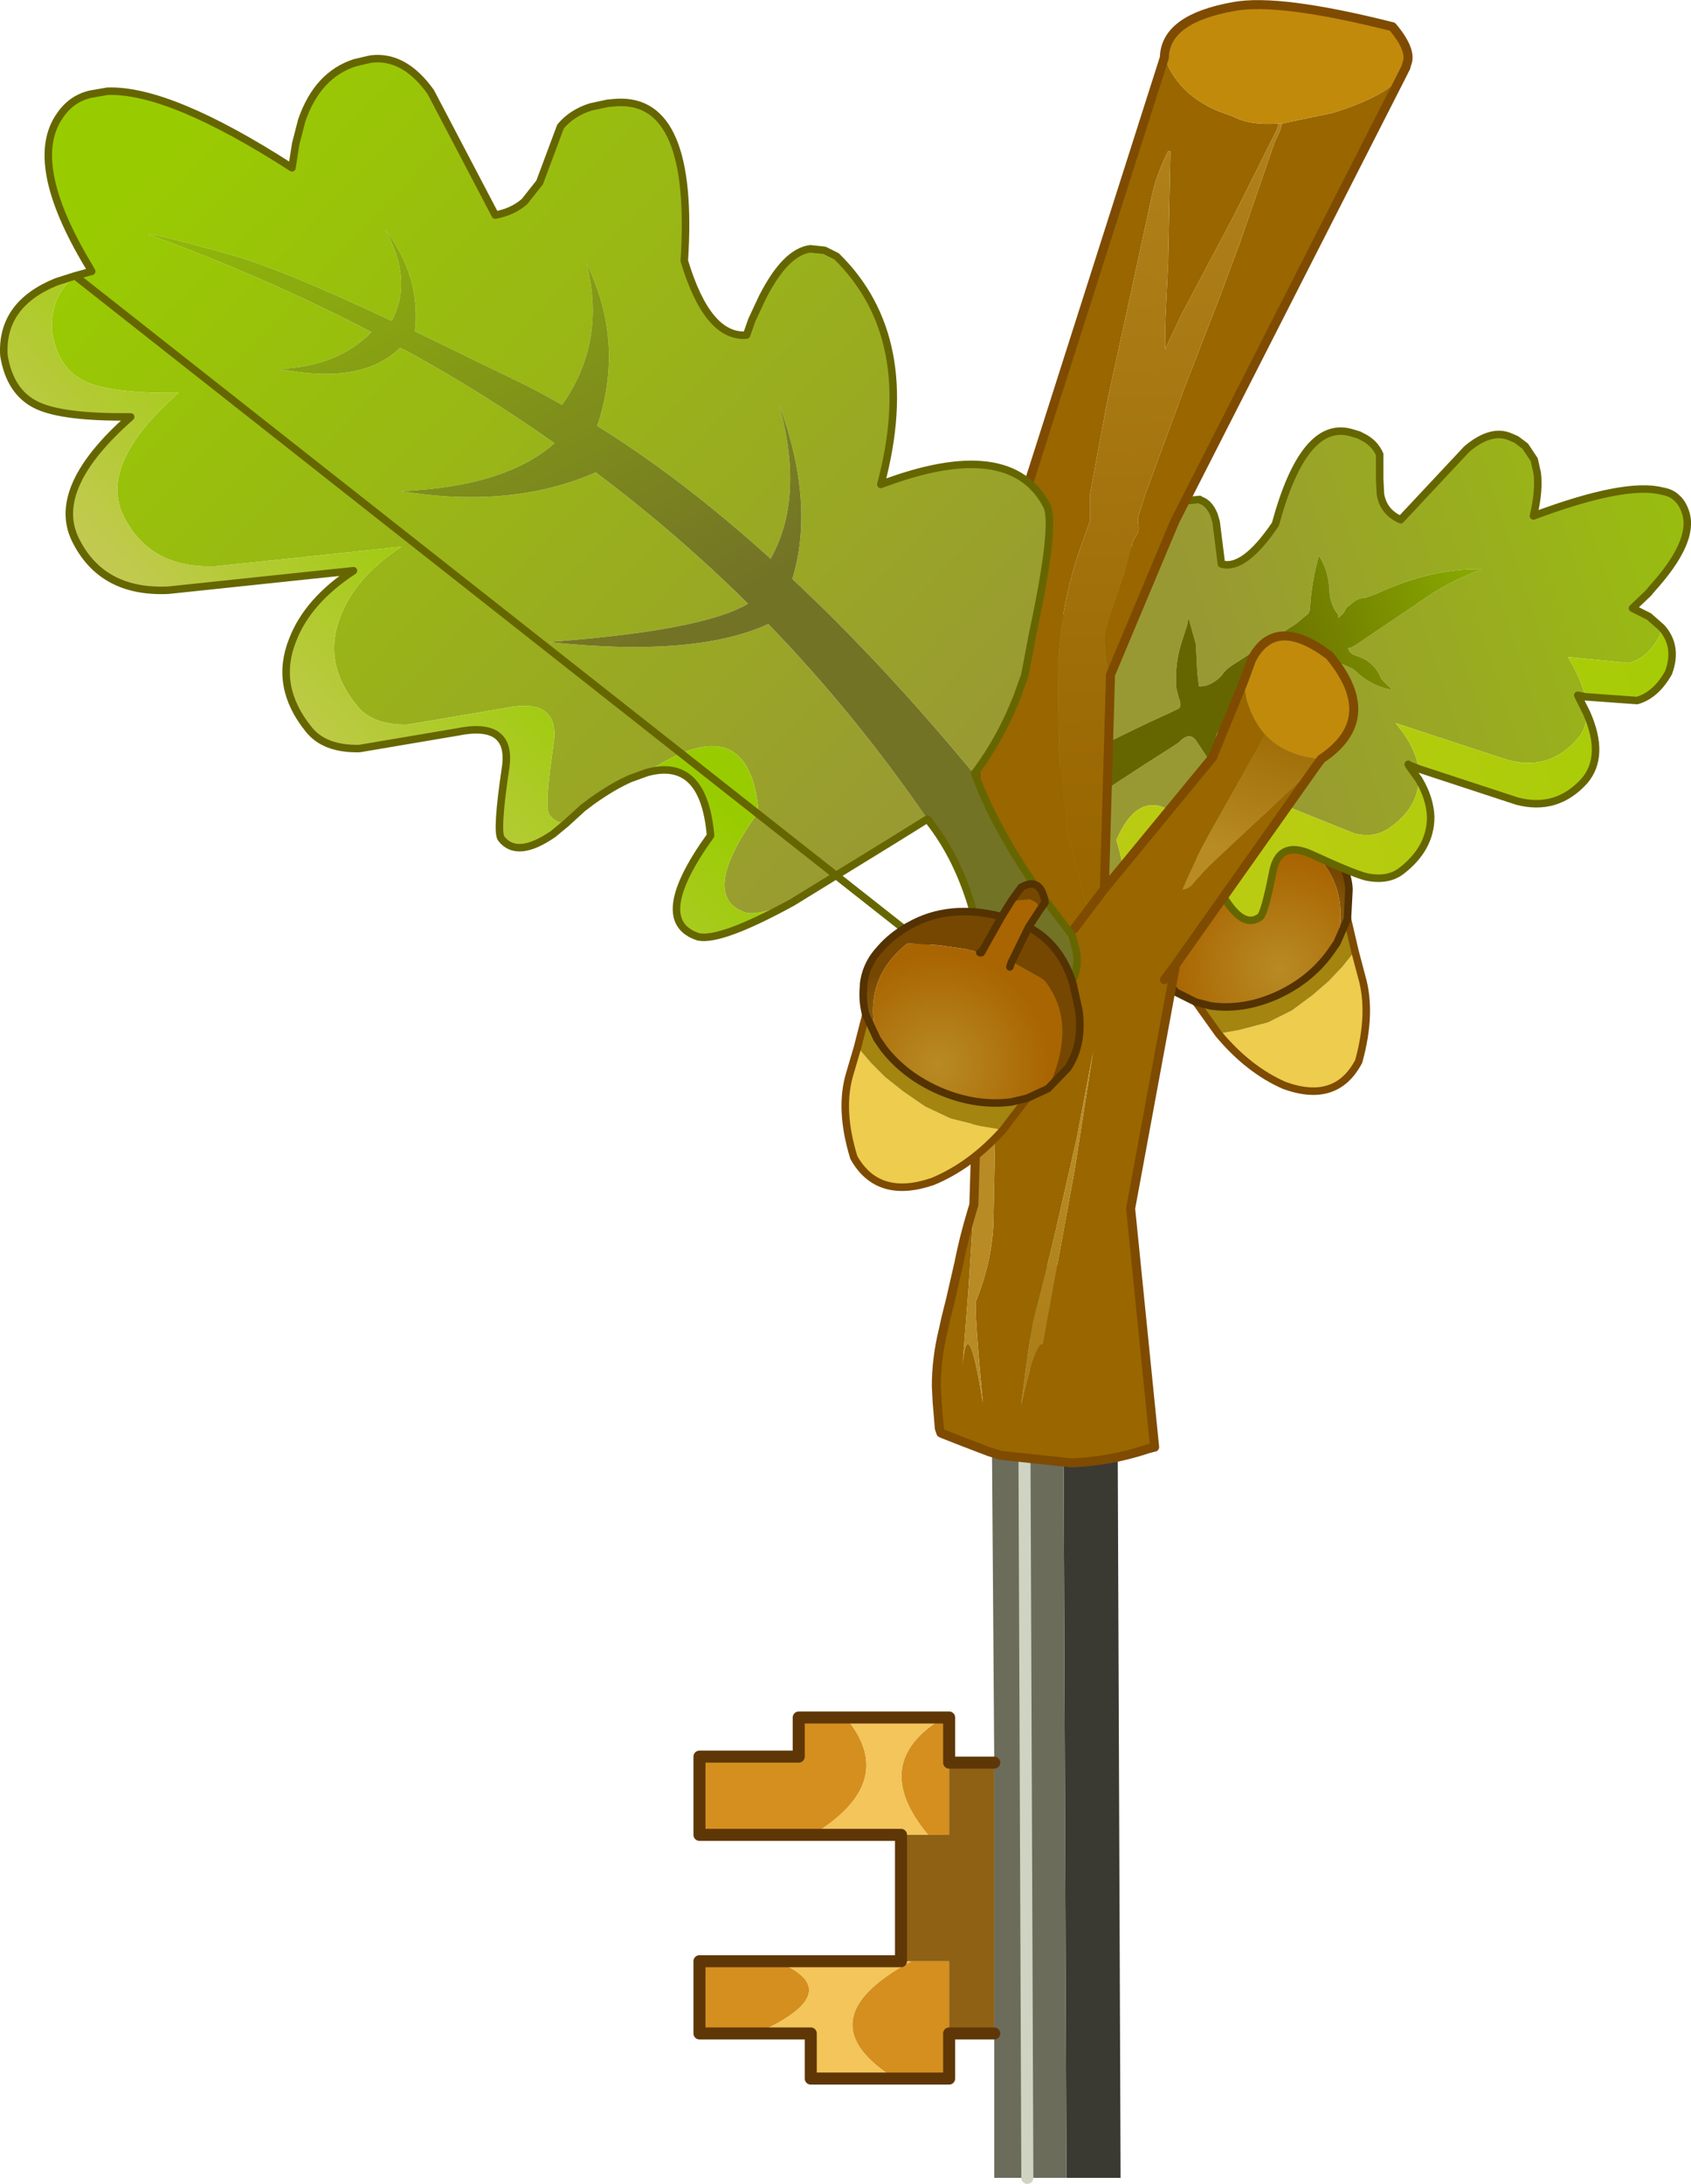 <svg viewBox="0 0 112.71 145.54" xmlns="http://www.w3.org/2000/svg" xmlns:xlink="http://www.w3.org/1999/xlink"><g transform="translate(-218.59 -127.72)"><use transform="translate(294.75 180)" width="15.15" height="20.7" xlink:href="#a"/><use transform="translate(264.81 211.61) scale(.802)" width="35.5" height="76.85" xlink:href="#b"/><use transform="translate(218.6 127.75)" width="112.7" height="97.75" xlink:href="#c"/></g><defs><linearGradient id="f" x1="-819.2" x2="819.2" gradientTransform="matrix(.027 -.008 .011 .034 311.8 134.9)" gradientUnits="userSpaceOnUse"><stop stop-color="#993" offset="0"/><stop stop-color="#9c0" offset="1"/></linearGradient><linearGradient id="g" x1="-819.2" x2="819.2" gradientTransform="matrix(.015 -.005 .005 .015 313.3 168.15)" gradientUnits="userSpaceOnUse"><stop stop-color="#660" offset="0"/><stop stop-color="#9c0" offset="1"/></linearGradient><linearGradient id="h" x1="-819.2" x2="819.2" gradientTransform="matrix(.027 -.008 .011 .034 311.8 134.9)" gradientUnits="userSpaceOnUse"><stop stop-color="#bacc11" offset="0"/><stop stop-color="#9c0" offset="1"/></linearGradient><linearGradient id="i" x1="-819.2" x2="819.2" gradientTransform="matrix(.002 .04 -.032 .001 299.15 152.2)" gradientUnits="userSpaceOnUse"><stop stop-color="#b88b25" offset="0"/><stop stop-color="#960" offset="1"/></linearGradient><linearGradient id="j" x1="-819.2" x2="819.2" gradientTransform="matrix(.006 .024 -.029 .007 287.85 224.85)" gradientUnits="userSpaceOnUse"><stop stop-color="#b88b25" offset="0"/><stop stop-color="#960" offset="1"/></linearGradient><linearGradient id="k" x1="-819.2" x2="819.2" gradientTransform="matrix(.002 -.006 .006 .002 305.85 180.7)" gradientUnits="userSpaceOnUse"><stop stop-color="#b88b25" offset="0"/><stop stop-color="#960" offset="1"/></linearGradient><linearGradient id="l" x1="-819.2" x2="819.2" gradientTransform="matrix(-.031 -.029 .025 -.026 254.95 159.8)" gradientUnits="userSpaceOnUse"><stop stop-color="#993" offset="0"/><stop stop-color="#9c0" offset="1"/></linearGradient><linearGradient id="m" x1="-819.2" x2="819.2" gradientTransform="matrix(-.015 -.027 .028 -.015 242.65 152)" gradientUnits="userSpaceOnUse"><stop stop-color="#737326" offset="0"/><stop stop-color="#9c0" offset="1"/></linearGradient><linearGradient id="n" x1="-819.2" x2="819.2" gradientTransform="matrix(.01 -.009 .688 .722 128.9 52.9)" gradientUnits="userSpaceOnUse"><stop stop-color="#cac960" offset="0"/><stop stop-color="#9c0" offset="1"/></linearGradient><radialGradient id="d" cx="0" cy="0" r="819.2" gradientTransform="matrix(-.009 0 0 .009 303.9 192.3)" gradientUnits="userSpaceOnUse"><stop stop-color="#b16a01" offset="0"/><stop stop-color="#b88b25" offset="0"/><stop stop-color="#764701" offset="1"/></radialGradient><radialGradient id="e" cx="0" cy="0" r="819.2" gradientTransform="matrix(-.009 0 0 .009 303.9 192.3)" gradientUnits="userSpaceOnUse"><stop stop-color="#b16a01" offset="0"/><stop stop-color="#b88b25" offset="0"/><stop stop-color="#a96501" offset="1"/></radialGradient><radialGradient id="o" cx="0" cy="0" r="819.2" gradientTransform="translate(281.1 198.7) scale(.009)" gradientUnits="userSpaceOnUse"><stop stop-color="#b16a01" offset="0"/><stop stop-color="#b88b25" offset="0"/><stop stop-color="#764701" offset="1"/></radialGradient><radialGradient id="p" cx="0" cy="0" r="819.2" gradientTransform="translate(281.1 198.7) scale(.009)" gradientUnits="userSpaceOnUse"><stop stop-color="#b16a01" offset="0"/><stop stop-color="#b88b25" offset="0"/><stop stop-color="#a96501" offset="1"/></radialGradient><g id="a"><path d="m308.9 191.1-.85 1.05-.9.95-1.1.95-1.35 1-1.6.8-1.9.5-1.4.25q2 2.4 4.4 3.45 3.45 1.25 4.95-1.6.9-3.25.2-5.65l-.45-1.7" fill="#edcc4e" fill-rule="evenodd" transform="translate(-294.75 -180)"/><path d="m307.7 190.55-.45.65q-1.35 1.85-3.55 2.85-2.25 1-4.4.7l-1-.25 1.5 2.1 1.4-.25 1.9-.5 1.6-.8 1.35-1 1.1-.95.9-.95.85-1.05-.5-2.15-.7 1.6" fill="#a38510" fill-rule="evenodd" transform="translate(-294.75 -180)"/><path d="m297.5 181.95.2-.45.4-.25 1.15.1h.05l-.6-.9q-1.25-.75-1.5 1l.3.5m2.4.45 1.25 2.4h.1l.95-.25 1.7-.25 1.6-.1h.3q2.85 2.45 1.9 6.35l.7-1.6.1-1.9v-.15q-.1-1.35-1.05-2.4-.65-.8-1.7-1.45l-.1-.05q-2.45-1.5-5.75-.6m-2.9 11.45q-1.9-4.4.2-7.2l.3-.2q.7-.5 1.5-.9l.3-.1-1.1-2.35q-2 1.15-2.75 3.75l-.4 1.8q-.25 2.3.7 3.85l1.25 1.35" fill="url(#d)" fill-rule="evenodd" transform="translate(-294.75 -180)"/><path d="M299.3 181.35h-.05l-1.15-.1-.4.25-.2.45.7 1.15 1.1 2.35-.3.1q-.8.4-1.5.9l-.3.2q-2.1 2.8-.2 7.2l1.3.65 1 .25q2.15.3 4.4-.7 2.2-1 3.55-2.85l.45-.65q.95-3.9-1.9-6.35h-.3l-1.6.1-1.7.25-.95.25h-.1l-1.25-2.4-.6-1.05m.1 4.4-.1-.3.1.3" fill="url(#e)" fill-rule="evenodd" transform="translate(-294.75 -180)"/><path d="m5.05 16.6-1.5-2.1m1.5 2.1q2 2.4 4.4 3.45 3.45 1.25 4.95-1.6.9-3.25.2-5.65l-.45-1.7-.5-2.15" fill="none" stroke="#7e4b01" stroke-linecap="round" stroke-linejoin="round" stroke-width=".5"/><path d="m12.95 10.55-.45.65q-1.35 1.85-3.55 2.85-2.25 1-4.4.7l-1-.25-1.3-.65M3.45 3.1Q1.45 4.25.7 6.85l-.4 1.8q-.25 2.3.7 3.85l1.25 1.35m11.4-4.9.1-1.9V6.9q-.1-1.35-1.05-2.4-.65-.8-1.7-1.45L10.9 3q-2.45-1.5-5.75-.6m7.8 8.15.7-1.6M4.55 1.35l.6 1.05L6.4 4.8h.1m-1.95.65.1.3M3.45 3.1l-.7-1.15-.3-.5q.25-1.75 1.5-1l.6.9m0 4.1L3.45 3.1" fill="none" stroke="#543201" stroke-linecap="round" stroke-linejoin="round" stroke-width=".5"/></g><g id="b"><path d="M2.8-1.15h.45V8.6H1.5q-5-6 1.3-9.75m.45 26.25v3.75h-4.5Q-8.95 24 .1 19.1h3.15v6m-16 0h-4.75v-6h6.4q6.15 2.5-1.65 6M-8.1 8.6h-9.4V2.1h8.25v-3.25h3.9Q-.85 4.2-8.1 8.6" fill="#d58f1e" fill-rule="evenodd" transform="translate(18 39.25)"/><path d="M12.7-38.75h4.5l.3 75.85H13l-.3-75.85" fill="#3a3a32" fill-rule="evenodd" transform="translate(18 39.25)"/><path d="m7 2.6-.3-41.35h6L13 37.1H7V2.6m2.75 34.5-.3-75.85.3 75.85" fill="#6c6c5b" fill-rule="evenodd" transform="translate(18 39.25)"/><path d="M-1.25 28.85h-7V25.1h-4.5q7.8-3.5 1.65-6H.1q-9.05 4.9-1.35 9.75m.5-20.25H-8.1q7.25-4.4 2.75-9.75H2.8Q-3.5 2.6 1.5 8.6H-.75" fill="#f3c55a" fill-rule="evenodd" transform="translate(18 39.25)"/><path d="M3.25 2.6H7v22.5H3.25v-6h-4V8.6h4v-6" fill="#8f6114" fill-rule="evenodd" transform="translate(18 39.25)"/><path d="M2.8-1.15h.45V2.6H7m0 22.5H3.25v3.75h-11.5V25.1h-9.25v-6H-.75V8.6H-17.5V2.1h8.25v-3.25H2.8" fill="none" stroke="#5f3707" stroke-linecap="round" stroke-linejoin="round" transform="translate(18 39.25)"/><path d="m9.45-38.75.3 75.85" fill="none" stroke="#cfd3c2" stroke-linecap="round" stroke-linejoin="round" transform="translate(18 39.25)"/></g><g id="c"><path d="M288.45 168.7q1.75.2 3.95 1.75.5-6.6 5.1-9.35l1.05-.1.05.05q.55.15.9.95l.15.5.35 2.8q1.5.45 3.6-2.65 1.9-7 5.05-6.1l.5.15.2.1q.85.4 1.2 1.2v1.65l.05 1q.2 1.2 1.35 1.7l4.4-4.7q1.65-1.4 2.95-.8l.35.15.6.45.6.9.2.9q.15 1.15-.25 2.85 6.15-2.3 8.6-1.65.6.1.95.45.4.35.6 1 .6 1.9-2.25 5.05l-.25.3-1.05 1 1.1.55.85.75-.15.55q-.75 1.45-2.05 1.8l-4.05-.4q.9 1.5 1.15 2.65l-.5-.1.6 1.2q0 1.1-.75 1.85-1.85 2-4.55 1.25l-7.45-2.45q1.3 1.5 1.55 3.05l-.65-.25-.05-.05.05.1.65.9q-.05 1.9-1.9 3.2-1 .75-2.4.4L305 181.7q-2.15-.95-2.5 1-.55 2.8-.85 3.05-1.3 1-3-2l-.25-.35q-3.45-4.2-5.4.3 1.3 4.15-1 4.4-1.3-.05-4.65-3.65l-.2-.15-.2-.6 1.35-.7.35-.25.85-.5q3.55-2.45 7.2-4.75l.45-.3q.7-.75 1.15-.15l1.45 2.2-.15-.55-.05-.4.1-1.6.15-.25 1.95-1.25q1.65-1.1 3.45-1.9l1.55-1q.7-.7 1.7-.15.3.1.5.3 1.05 1 2.45 1.25l-.75-.75q-.25-.75-1-1.25l-.55-.25q-.6-.15-.65-.55h.15l.35-.2 5.05-3.4q1.55-1 3.3-1.6l-.05-.05q-3.3-.05-6.95 1.65l-.7.25q-.55 0-1.05.5l-.2.15-.2.35-.35.35v-.2l-.25-.35q-.35-.65-.35-1.4-.1-1.3-.7-2.2-.5 1.75-.6 3.6l-.1.25-.85.7-4.15 2.7q-.5.3-.8.75-.75.75-1.5.7l-.05-.45-.05-.4-.1-1.95-.5-1.8-.05.4-.3.95q-.6 1.7-.45 3.4l.15.6q.3.7-.15.8l-.4.2q-3.1 1.4-6.1 3-2.35 1.25-4.5 2.85-1.35-4.15-1.7-7.45l.15-.9q2.15-1.6 4-4" fill="url(#f)" fill-rule="evenodd" transform="translate(-218.6 -127.75)"/><path d="M286 181.05q2.15-1.6 4.5-2.85 3-1.6 6.1-3l.4-.2q.45-.1.15-.8l-.15-.6q-.15-1.7.45-3.4l.3-.95.05-.4.5 1.8.1 1.95.05.4.05.45q.75.05 1.5-.7.3-.45.8-.75l4.15-2.7.85-.7.1-.25q.1-1.85.6-3.6.6.9.7 2.2 0 .75.35 1.4l.25.35v.2l.35-.35.2-.35.2-.15q.5-.5 1.05-.5l.7-.25q3.65-1.7 6.95-1.65l.05.05q-1.75.6-3.3 1.6l-5.05 3.4-.35.2h-.15q.05.4.65.55l.55.25q.75.5 1 1.25l.75.75q-1.4-.25-2.45-1.25-.2-.2-.5-.3-1-.55-1.7.15l-1.55 1q-1.8.8-3.45 1.9l-1.95 1.25-.15.25-.1 1.6.05.4.15.55-1.45-2.2q-.45-.6-1.15.15l-.45.3q-3.65 2.3-7.2 4.75l-.85.5-.35.25-1.35.7-.65-1.85-.3-.8" fill="url(#g)" fill-rule="evenodd" transform="translate(-218.6 -127.75)"/><path d="m287.15 184.3.2.15q3.35 3.6 4.65 3.65 2.3-.25 1-4.4 1.95-4.5 5.4-.3l.25.35q1.7 3 3 2 .3-.25.85-3.05.35-1.95 2.5-1l3.85 1.55q1.4.35 2.4-.4 1.85-1.3 1.9-3.2.75 1.25.8 2.5 0 2.1-1.95 3.6-.9.7-2.35.4-.95-.25-3.65-1.5-2.1-.95-2.55 1.05-.55 2.8-.85 3.1-1.3 1-2.85-2.05l-.3-.3q-3.3-4.25-5.3.4 1.25 4.15-.95 4.4-1.5-.1-5.75-5.05v-1.15l-.25-.65-.05-.1m26-5.35q-.25-1.55-1.55-3.05l7.45 2.45q2.7.75 4.55-1.25.75-.75.75-1.85 1.25 2.85-.15 4.5-1.85 2.05-4.5 1.35l-6.55-2.15m11.1-4.8q-.25-1.15-1.15-2.65l4.05.4q1.3-.35 2.05-1.8l.15-.55q1.1 1.25.45 3-.85 1.5-2.1 1.85l-3.45-.25" fill="url(#h)" fill-rule="evenodd" transform="translate(-218.6 -127.75)"/><path d="m110.75 41.8-.85-.75-1.1-.55 1.05-1 .25-.3q2.85-3.15 2.25-5.05-.2-.65-.6-1-.35-.35-.95-.45-2.45-.65-8.6 1.65.4-1.7.25-2.85l-.2-.9-.6-.9-.6-.45-.35-.15q-1.3-.6-2.95.8l-4.4 4.7q-1.15-.5-1.35-1.7l-.05-1v-1.65q-.35-.8-1.2-1.2l-.2-.1-.5-.15q-3.15-.9-5.05 6.1-2.1 3.1-3.6 2.65l-.35-2.8-.15-.5q-.35-.8-.9-.95l-.05-.05-1.05.1q-4.6 2.75-5.1 9.35-2.2-1.55-3.95-1.75m24.7 10.95-.65-.9-.05-.1.05.05.65.25 6.55 2.15q2.65.7 4.5-1.35 1.4-1.65.15-4.5l-.6-1.2.5.1m5.1-4.6q1.1 1.25.45 3-.85 1.5-2.1 1.85l-3.45-.25m-36.8 12.05q4.25 4.95 5.75 5.05 2.2-.25.95-4.4 2-4.65 5.3-.4l.3.3q1.55 3.05 2.85 2.05.3-.3.85-3.1.45-2 2.55-1.05 2.7 1.25 3.65 1.5 1.45.3 2.35-.4 1.95-1.5 1.95-3.6-.05-1.25-.8-2.5" fill="none" stroke="#660" stroke-linecap="round" stroke-linejoin="round" stroke-width=".5"/><path d="M283.9 194.8v-1.4q.05-10.65-.65-21.25l12.95-40.6q1.05 2.85 4.5 3.9 1.2.65 3.1.5v.05l-.1.35-2.85 5.7-3.55 6.7-1.05 2.25v-1.6l.2-4.2.15-7.2v-.2h-.15q-.7 1.35-1.05 2.8l-1.6 7.4-1.4 6.4-1.15 6.2v1.8l-.5 1.4q-1.35 3.7-1.6 7.6l-.05.8.05 4q0 3.65.65 7.2l.5 1.95.8 3.05-.9 1.2.9-1.2 1.1-1.45 7.2-8.75 2.05-5 .25 1.25q.45 1.35 1.2 2.2l.05.05h-.05l-3.1 5.5q-1.4 2.4-2.4 4.8.5-.05.8-.5l1-1.1 6.2-5.8.85-.75-9.3 13.15-3 16.25 1.6 15.9-.4.1-.15.05q-2.45.8-5 .9l-4.7-.5-.8-.25-1.7-.65-1.4-.55-.1-.05-.1-.3-.15-1.8-.05-1q0-1.85.45-3.7l.2-.9.3-1.2.55-2.4q.35-1.75.85-3.4l.15-.5-.35 5.5-.4 5.15q.35-3.7 1.35 2.55-.6-6.45-.45-6.8 1-2.45 1.15-5l.15-7.4q-.1-3.65-1.05-7.2m12.3-1.8.75-1-.75 1m15.85-60.3-15.15 29.75-4.3 10.25v.3q-.55-1.75-.25-3.4l.15-.55.9-2.65.2-.6.45-1.8q.05-.3.25-.55.25-.35.15-.85-.05-.3.05-.6l.45-1.4 2.5-6.8 2.5-6.45 1.3-3.5 2.3-6.65.35-.75.15-.5 3.35-.7q3.7-1.15 4.65-2.55m-21.85 73.1 1.25-8-1.1 5.8-1.6 7-.65 2.6-.6 2.35q-.2.7-.85 5.8.95-4.25 1.45-4.05l.45-2.5 1.65-9" fill="#960" fill-rule="evenodd" transform="translate(-218.6 -127.75)"/><path d="M296.2 131.55v-.05q.1-2.55 4.65-3.35 3-.55 10.55 1.35 1.35 1.6.95 2.5l-.05.2-.25.5q-.95 1.4-4.65 2.55l-3.35.7h-.25q-1.9.15-3.1-.5-3.45-1.05-4.5-3.9m5.25 41.65.55-1.5q1.55-3.05 5.2-.3 3.5 4.2-.55 6.9-2.4-.2-3.7-1.6l-.05-.05q-.75-.85-1.2-2.2l-.25-1.25" fill="#c18a0b" fill-rule="evenodd" transform="translate(-218.6 -127.75)"/><path d="M283.9 194.8q.95 3.55 1.05 7.2l-.15 7.4q-.15 2.55-1.15 5-.15.35.45 6.8-1-6.25-1.35-2.55l.4-5.15.35-5.5.4-13.2" fill="#b88b25" fill-rule="evenodd" transform="translate(-218.6 -127.75)"/><path d="m292.6 173-.4 13.95-1.1 1.45-.8-3.05-.5-1.95q-.65-3.55-.65-7.2l-.05-4 .05-.8q.25-3.9 1.6-7.6l.5-1.4v-1.8l1.15-6.2 1.4-6.4 1.6-7.4q.35-1.45 1.05-2.8h.15v.2l-.15 7.2-.2 4.2v1.6l1.05-2.25 3.55-6.7 2.85-5.7.1-.35v-.05h.25l-.15.5-.35.75-2.3 6.65-1.3 3.5-2.5 6.45-2.5 6.8-.45 1.4q-.1.3-.05.6.1.5-.15.85-.2.25-.25.55l-.45 1.8-.2.6-.9 2.65-.15.55q-.3 1.65.25 3.4" fill="url(#i)" fill-rule="evenodd" transform="translate(-218.6 -127.75)"/><path d="m290.2 205.8-1.65 9-.45 2.5q-.5-.2-1.45 4.05.65-5.1.85-5.8l.6-2.35.65-2.6 1.6-7 1.1-5.8-1.25 8" fill="url(#j)" fill-rule="evenodd" transform="translate(-218.6 -127.75)"/><path d="m306.65 178.3-.4.55-.85.75-6.2 5.8-1 1.1q-.3.45-.8.5 1-2.4 2.4-4.8l3.1-5.5h.05q1.3 1.4 3.7 1.6" fill="url(#k)" fill-rule="evenodd" transform="translate(-218.6 -127.75)"/><path d="M77.6 3.8v-.05.05L64.65 44.4q.7 10.6.65 21.25v1.4m-.4 13.2-.15.5q-.5 1.65-.85 3.4l-.55 2.4-.3 1.2-.2.9q-.45 1.85-.45 3.7l.05 1 .15 1.8.1.3.1.05 1.4.55 1.7.65.8.25 4.7.5q2.55-.1 5-.9l.15-.05.4-.1-1.6-15.9 3-16.25-.75 1m0-61.5Q77.7 1.2 82.25.4q3-.55 10.55 1.35 1.35 1.6.95 2.5l-.05.2-.25.5L78.3 34.7 74 44.95v.3l-.4 13.95 7.2-8.75 2.05-5 .55-1.5q1.55-3.05 5.2-.3 3.5 4.2-.55 6.9l-.4.55-9.3 13.15m-5.85-3.6-.9 1.2m2-2.65-1.1 1.45m-7.6 19.6.4-13.2" fill="none" stroke="#7e4b01" stroke-linecap="round" stroke-linejoin="round" stroke-width=".6"/><path d="m223.6 146.1 1.1-.3-.2-.35q-4.15-6.9-1.9-10.05.75-1.1 2-1.4l1.15-.2q4.15-.15 12.3 5.1l.25-1.6.4-1.55q1.05-3.05 3.55-3.85l.85-.2.25-.05q2.2-.25 3.95 2.2l4.3 8.2q1.15-.2 1.95-.9l.95-1.2.05-.05 1.4-3.75q.75-.9 2-1.3l1.15-.25.6-.05q5.2-.3 4.5 10.55 1.55 5.15 4.15 4.95l.35-1 .7-1.5q1.55-3.05 3.2-3.25l.95.1.8.4q5.55 5.45 2.95 15.2 8.6-3.25 11.05 1.4.65 1.2-.95 8.65l-.5 2.65-.5 1.4q-1.1 2.8-2.7 4.95l-.15.2.05.15q-6.15-7.45-12.2-13.1 1.55-5.05-.9-11.7 1.75 6.3-.55 10.35-5.85-5.3-11.55-8.85 1.85-5.55-.7-10.8 1.3 5.25-1.65 9.4-1.3-.75-2.6-1.4l-7.2-3.5q.4-3.7-2-6.8 1.9 3.4.45 6.1-7.55-3.55-10.75-4.4-4.9-1.4-5.45-1.35 7.85 2.85 14.85 6.5-2.25 2.3-6.15 2.45 5.5 1.1 8.05-1.4l.35.15q5.2 2.85 9.95 6.2-3.25 2.9-10.25 3.2 7.4 1.2 13-1.25 5.4 4.05 10.15 8.75-3.05 1.8-13.3 2.55 9.8 1.05 14.65-1.2 5.8 6 10.6 13l-2.25 1.4-6.75 4.15q-2.15.85-3.05.7-3.3-1.05.8-6.75-.6-6.8-6.85-3l-.6.4-1.1.4q-1.15.5-2.55 1.5l-.6.45-1.15 1.05q-.7-.05-1.1-.6-.35-.45.3-4.8.4-3.05-3.25-2.3l-6.5 1.1q-2.35.05-3.4-1.3-2.3-2.85-1.05-5.95 1-2.6 4.05-4.6l-12.35 1.3q-4.45.2-6.2-3.4-1.65-3.45 3.7-8.15-4.45.05-6.2-.75-1.85-.85-2.25-3.35-.15-2.3 1.55-3.7" fill="url(#l)" fill-rule="evenodd" transform="translate(-218.6 -127.75)"/><path d="m283.6 179.4.2.5q1.35 3.4 4.2 7.45l2.05 2.7.3 1.15q.15 1.3-.45 2.15l-.35.4q-.7.6-1.95.9-1.7.8-2.95-.4l-.25-.25q-.55-7.25-3.8-11.45l-.1-.15-.1-.1q-4.8-7-10.6-13-4.85 2.25-14.65 1.2 10.25-.75 13.3-2.55-4.75-4.7-10.15-8.75-5.6 2.45-13 1.25 7-.3 10.25-3.2-4.75-3.35-9.95-6.2l-.35-.15q-2.55 2.5-8.05 1.4 3.9-.15 6.15-2.45-7-3.65-14.85-6.5.55-.05 5.45 1.35 3.2.85 10.75 4.4 1.45-2.7-.45-6.1 2.4 3.1 2 6.8l7.2 3.5q1.3.65 2.6 1.4 2.95-4.15 1.65-9.4 2.55 5.25.7 10.8 5.7 3.55 11.55 8.85 2.3-4.05.55-10.35 2.45 6.65.9 11.7 6.05 5.65 12.2 13.1" fill="url(#m)" fill-rule="evenodd" transform="translate(-218.6 -127.75)"/><path d="M271.4 187.85q-4.75 2.6-6.25 2.3-3.3-1.05.8-6.75-.45-5.25-4.25-4.2l.6-.4q6.25-3.8 6.85 3-4.1 5.7-.8 6.75.9.15 3.05-.7m-15.1-5.25-.85.7q-2.4 1.65-3.45.3-.35-.45.3-4.8.4-3.05-3.25-2.3l-6.5 1.1q-2.35.05-3.4-1.3-2.3-2.85-1.05-5.95 1-2.6 4.05-4.6l-12.35 1.3q-4.45.2-6.2-3.4-1.65-3.45 3.7-8.15-4.45.05-6.2-.75-1.85-.85-2.25-3.35-.2-3.4 3.5-4.9l1.25-.4q-1.7 1.4-1.55 3.7.4 2.5 2.25 3.35 1.75.8 6.2.75-5.35 4.7-3.7 8.15 1.75 3.6 6.2 3.4l12.35-1.3q-3.05 2-4.05 4.6-1.25 3.1 1.05 5.95 1.05 1.35 3.4 1.3l6.5-1.1q3.65-.75 3.25 2.3-.65 4.35-.3 4.8.4.55 1.1.6" fill="url(#n)" fill-rule="evenodd" transform="translate(-218.6 -127.75)"/><path d="m5 18.35 1.1-.3-.2-.35Q1.75 10.8 4 7.65q.75-1.1 2-1.4l1.15-.2q4.15-.15 12.3 5.1l.25-1.6.4-1.55q1.05-3.05 3.55-3.85l.85-.2.25-.05q2.2-.25 3.95 2.2l4.3 8.2q1.15-.2 1.95-.9l.95-1.2.05-.05 1.4-3.75q.75-.9 2-1.3l1.15-.25.6-.05q5.2-.3 4.5 10.55 1.55 5.15 4.15 4.95l.35-1 .7-1.5q1.55-3.05 3.2-3.25l.95.1.8.4q5.55 5.45 2.95 15.2 8.6-3.25 11.05 1.4.65 1.2-.95 8.65l-.5 2.65-.5 1.4q-1.1 2.8-2.7 4.95l-.15.2.05.15.2.5q1.35 3.4 4.2 7.45l2.05 2.7.3 1.15q.15 1.3-.45 2.15l-.35.4q-.7.6-1.95.9-1.7.8-2.95-.4m-.25-.25Q65.25 59 62 54.8l-.1-.15-.1-.1-2.25 1.4-6.75 4.15q-4.75 2.6-6.25 2.3-3.3-1.05.8-6.75-.45-5.25-4.25-4.2l-1.1.4q-1.15.5-2.55 1.5l-.6.45-1.15 1.05-.85.7q-2.4 1.65-3.45.3-.35-.45.3-4.8.4-3.05-3.25-2.3l-6.5 1.1q-2.35.05-3.4-1.3-2.3-2.85-1.05-5.95 1-2.6 4.05-4.6L11.2 39.3q-4.45.2-6.2-3.4-1.65-3.45 3.7-8.15-4.45.05-6.2-.75-1.85-.85-2.25-3.35-.2-3.4 3.5-4.9l1.25-.4z" fill="none" stroke="#660" stroke-linecap="round" stroke-linejoin="round" stroke-width=".5"/><path d="m275.75 197.5.9 1.05.95.95 1.2.95 1.45 1 1.7.8 2 .5 1.5.25q-2.15 2.4-4.7 3.45-3.65 1.25-5.25-1.6-1-3.25-.25-5.65l.5-1.7" fill="#edcc4e" fill-rule="evenodd" transform="translate(-218.6 -127.75)"/><path d="m277.05 196.95.45.65q1.45 1.85 3.8 2.85 2.4 1 4.7.7l1.05-.25-1.6 2.1-1.5-.25-2-.5-1.7-.8-1.45-1-1.2-.95-.95-.95-.9-1.05.55-2.15.75 1.6" fill="#a38510" fill-rule="evenodd" transform="translate(-218.6 -127.75)"/><path d="m287.9 188.35-.2-.45-.45-.25-1.2.1H286l.65-.9q1.3-.75 1.6 1l-.35.5m-2.55.45-1.35 2.4h-.1l-1-.25-1.8-.25-1.7-.1h-.35q-3.05 2.45-2 6.35l-.75-1.6q-.25-.95-.15-1.9v-.15q.15-1.35 1.15-2.4.7-.8 1.8-1.45l.1-.05q2.65-1.5 6.15-.6m3.1 11.45q2-4.4-.25-7.2l-.3-.2-1.6-.9-.3-.1 1.15-2.35q2.15 1.15 2.95 3.75l.4 1.8q.3 2.3-.75 3.85l-1.3 1.35" fill="url(#o)" fill-rule="evenodd" transform="translate(-218.6 -127.75)"/><path d="M286 187.75h.05l1.2-.1.45.25.2.45-.75 1.15-1.15 2.35.3.1 1.6.9.3.2q2.25 2.8.25 7.2l-.2.1-1.2.55-1.05.25q-2.3.3-4.7-.7-2.35-1-3.8-2.85l-.45-.65q-1.05-3.9 2-6.35h.35l1.7.1 1.8.25 1 .25h.1l1.35-2.4.65-1.05m-.1 4.4.1-.3-.1.3" fill="url(#p)" fill-rule="evenodd" transform="translate(-218.6 -127.75)"/><path d="m66.85 75.25 1.6-2.1M57.7 67.6l-.55 2.15-.5 1.7q-.75 2.4.25 5.65 1.6 2.85 5.25 1.6 2.55-1.05 4.7-3.45" fill="none" stroke="#7e4b01" stroke-linecap="round" stroke-linejoin="round" stroke-width=".5"/><path d="m58.45 69.2.45.65q1.45 1.85 3.8 2.85 2.4 1 4.7.7l1.05-.25 1.2-.55.2-.1m-1.3-10.75q2.15 1.15 2.95 3.75l.4 1.8q.3 2.3-.75 3.85l-1.3 1.35M57.7 67.6q-.25-.95-.15-1.9v-.15q.15-1.35 1.15-2.4.7-.8 1.8-1.45l.1-.05q2.65-1.5 6.15-.6m-8.3 8.15-.75-1.6M67.4 60l-.65 1.05-1.35 2.4h-.1m2.1.65-.1.3m1.25-2.65.75-1.15.35-.5q-.3-1.75-1.6-1l-.65.9m0 4.1 1.15-2.35" fill="none" stroke="#543201" stroke-linecap="round" stroke-linejoin="round" stroke-width=".5"/></g></defs></svg>